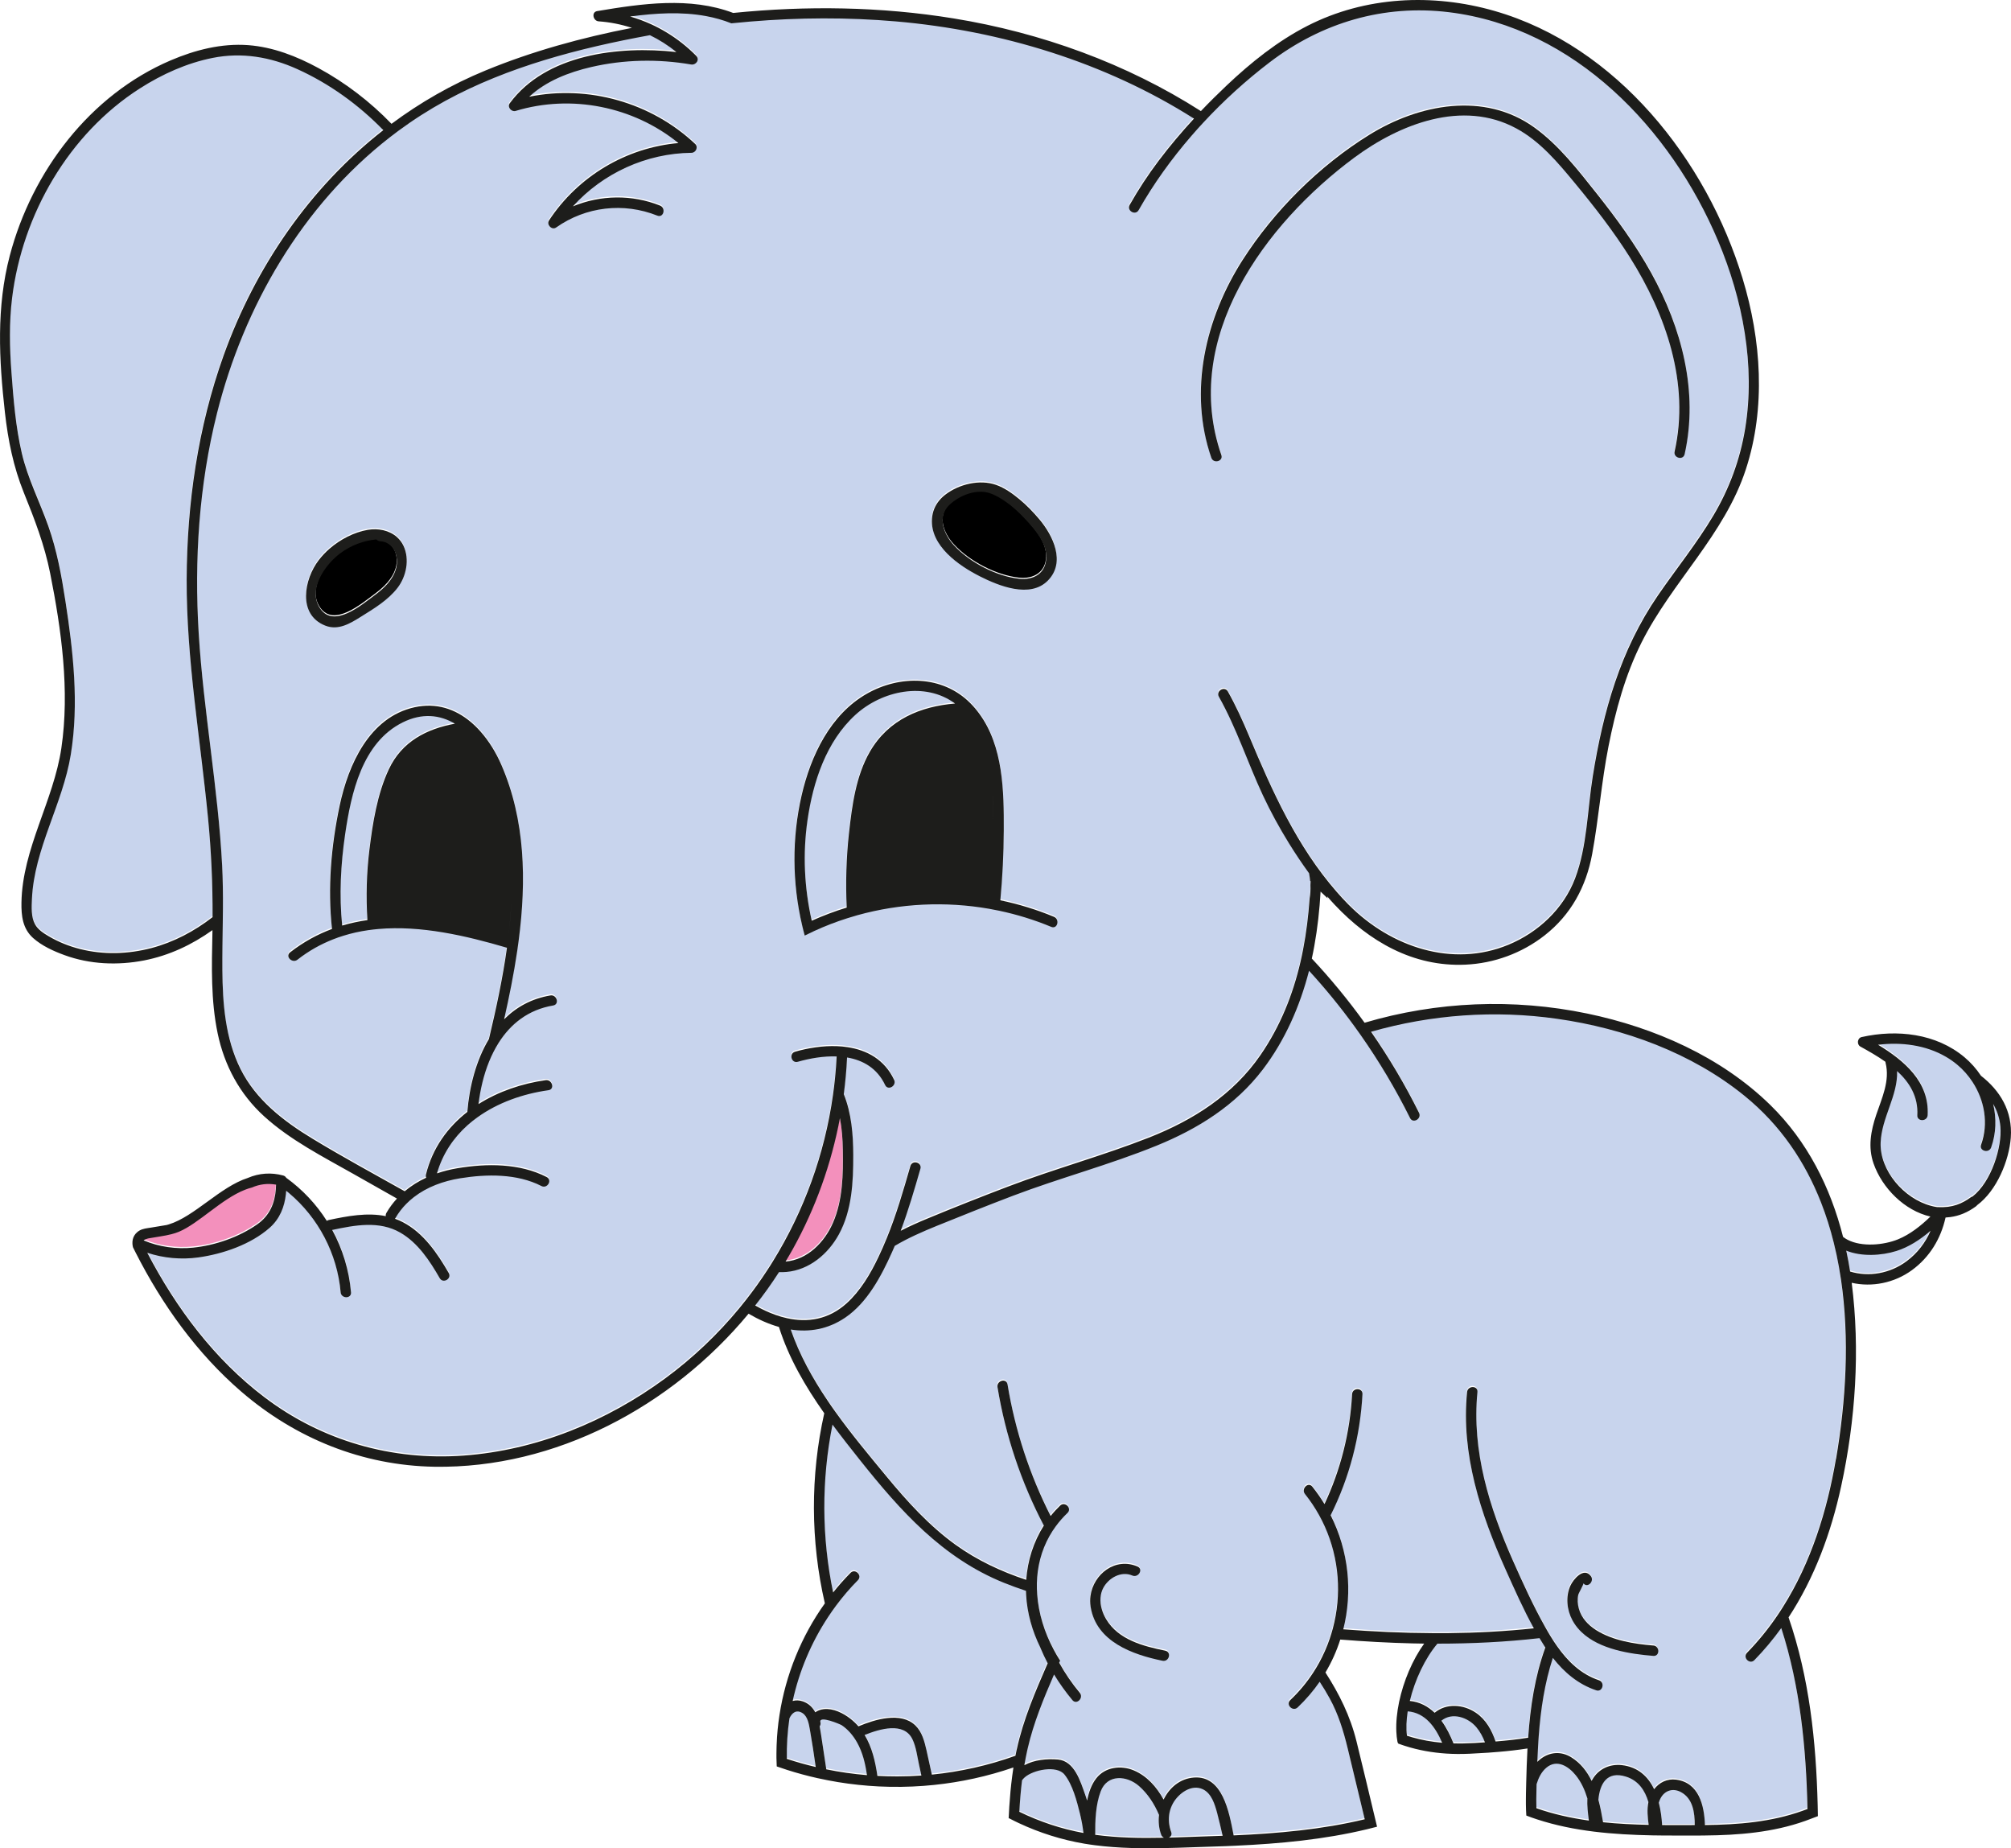 <svg width="185" height="170" viewBox="0 0 185 170" fill="none" xmlns="http://www.w3.org/2000/svg">
<g clip-path="url(#clip0_1666_13123)">
<path d="M37.023 66.349C33.298 68.206 32.288 72.862 31.736 76.617C31.326 79.406 31.18 82.238 31.461 85.032C32.225 84.806 32.999 84.642 33.784 84.531C33.649 82.372 33.703 80.209 33.967 78.057C34.268 75.597 34.693 72.924 35.751 70.664C36.953 68.09 39.267 66.941 41.831 66.468C40.46 65.653 38.824 65.452 37.023 66.354V66.349Z" fill="#C8D4ED"/>
<path d="M97.915 163.122C97.195 162.226 95.01 162.688 94.242 163.385C94.153 163.466 94.075 163.551 94.007 163.643C93.889 164.606 93.811 165.574 93.756 166.544C95.623 167.454 97.603 168.118 99.655 168.492C99.586 167.894 99.479 167.299 99.333 166.71C99.049 165.567 98.663 164.054 97.915 163.122Z" fill="#C8D4ED"/>
<path d="M73.819 157.471C73.245 157.097 72.831 157.461 72.61 157.946C72.429 159.177 72.349 160.427 72.37 161.677C73.247 161.966 74.135 162.215 75.027 162.426C74.863 161.278 74.693 160.131 74.49 158.993C74.399 158.481 74.29 157.778 73.816 157.471H73.819Z" fill="#C8D4ED"/>
<path d="M34.953 49.677C34.802 49.668 34.689 49.602 34.613 49.51C33.415 49.626 32.268 50.055 31.28 50.793C29.874 51.844 28.242 54.164 29.461 55.896C30.726 57.693 33.245 55.537 34.464 54.633C35.295 54.016 36.107 53.258 36.405 52.227C36.722 51.126 36.237 49.755 34.951 49.677H34.953Z" fill="black"/>
<path d="M95.706 151.499C95.699 151.477 95.691 151.46 95.684 151.438C94.945 149.932 94.474 148.299 94.373 146.596C94.365 146.471 94.362 146.346 94.358 146.221C93.675 145.998 93.002 145.753 92.336 145.484C86.688 143.207 82.81 138.87 79.092 134.198C78.241 133.13 77.384 132.044 76.562 130.932C75.541 136.026 75.561 141.285 76.621 146.372C77.12 145.744 77.655 145.142 78.222 144.568C78.656 144.131 79.327 144.807 78.896 145.247C78.172 145.98 77.502 146.762 76.894 147.581C76.643 147.918 76.398 148.262 76.169 148.612C74.608 150.97 73.502 153.603 72.898 156.357C73.184 156.274 73.507 156.276 73.851 156.397C74.392 156.587 74.741 156.95 74.979 157.395C75.199 157.237 75.474 157.139 75.764 157.106C76.625 157.007 77.552 157.465 78.213 157.986C78.49 158.203 78.736 158.437 78.952 158.689C78.961 158.682 78.968 158.68 78.974 158.678C80.446 158.058 82.854 157.309 84.191 158.608C84.804 159.203 85.022 160.068 85.207 160.873C85.379 161.624 85.543 162.377 85.702 163.128C88.315 162.866 90.899 162.288 93.392 161.392C93.429 161.197 93.468 161.003 93.51 160.808C94.099 158.069 95.228 155.464 96.351 152.885C96.116 152.434 95.898 151.974 95.699 151.502L95.706 151.499Z" fill="#C8D4ED"/>
<path d="M83.92 159.864C83.137 158.251 80.913 158.923 79.526 159.477C80.202 160.593 80.51 161.916 80.699 163.24C81.288 163.273 81.881 163.288 82.47 163.288C83.231 163.288 83.99 163.262 84.747 163.207C84.673 162.864 84.596 162.522 84.522 162.176C84.359 161.425 84.258 160.563 83.92 159.862V159.864Z" fill="#C8D4ED"/>
<path d="M77.41 158.573C77.303 158.503 75.297 157.638 75.459 158.297C75.496 158.448 75.465 158.579 75.391 158.678C75.439 158.923 75.476 159.17 75.513 159.405C75.677 160.482 75.84 161.559 76.001 162.638C77.24 162.89 78.49 163.069 79.742 163.172C79.591 162.126 79.351 161.088 78.835 160.169C78.483 159.545 78.008 158.973 77.408 158.573H77.41Z" fill="#C8D4ED"/>
<path d="M76.621 112.353C77.524 110.271 77.559 107.887 77.524 105.652C77.506 104.671 77.439 103.692 77.258 102.742C76.468 106.943 75.013 111.022 72.933 114.767C72.715 115.159 72.49 115.547 72.257 115.932C74.283 115.759 75.844 114.146 76.621 112.35V112.353Z" fill="#F390BC"/>
<path d="M77.881 119.759C79.127 118.631 80.058 117.075 80.802 115.501C81.068 114.942 81.31 114.382 81.534 113.837C81.543 113.819 81.55 113.8 81.558 113.784C82.442 111.626 83.089 109.38 83.735 107.142C83.907 106.551 84.825 106.803 84.655 107.396C84.103 109.314 83.543 111.234 82.843 113.101C83.643 112.688 84.47 112.32 85.307 111.974C87.765 110.956 90.243 109.977 92.729 109.03C97.001 107.401 101.426 106.201 105.679 104.529C109.757 102.924 113.432 100.588 115.953 96.917C117.774 94.264 118.923 91.37 119.624 88.351C119.709 87.976 119.789 87.6 119.861 87.221C120.16 85.678 120.352 84.106 120.463 82.521C120.529 82.131 120.557 81.733 120.537 81.323C120.537 81.31 120.537 81.297 120.537 81.282C120.542 81.172 120.548 81.063 120.553 80.953C120.537 80.936 120.524 80.921 120.509 80.903C120.485 80.667 120.45 80.437 120.404 80.207C119.759 79.32 119.146 78.403 118.564 77.462C117.674 76.03 116.865 74.548 116.16 73.037C114.758 70.038 113.744 66.871 112.117 63.979C111.816 63.44 112.64 62.961 112.941 63.497C113.681 64.808 114.302 66.177 114.884 67.564C117.011 72.648 119.299 77.746 122.952 81.919C123.279 82.293 123.617 82.661 123.968 83.022C124.014 83.068 124.059 83.114 124.105 83.16C127.922 86.974 133.57 88.933 138.75 86.792C141.485 85.662 143.831 83.475 144.889 80.675C146.001 77.731 146.019 74.379 146.512 71.293C147.467 65.323 149.05 59.688 152.503 54.664C154.193 52.201 156.081 49.874 157.61 47.301C159.08 44.832 160.066 42.153 160.53 39.313C161.481 33.497 160.308 27.426 158.042 22.049C153.687 11.721 144.824 2.441 133.304 1.018C127.296 0.276 121.58 1.968 116.782 5.628C114.634 7.268 112.571 9.138 110.68 11.174C110.313 11.566 109.956 11.964 109.607 12.371C107.751 14.512 106.096 16.815 104.737 19.217C104.434 19.753 103.609 19.269 103.912 18.733C104.715 17.316 105.611 15.957 106.591 14.657C107.603 13.319 108.684 12.034 109.825 10.802C101.679 5.626 92.083 2.702 82.418 1.863C77.964 1.478 73.483 1.504 69.029 1.874C68.44 1.922 67.854 1.977 67.267 2.038C66.508 1.736 65.732 1.522 64.94 1.373C62.665 0.952 60.286 1.099 57.957 1.41C58.622 1.6 59.274 1.841 59.9 2.128C60.373 2.342 60.834 2.586 61.281 2.857C62.273 3.45 63.195 4.177 64.028 5.02C64.386 5.383 64.011 5.898 63.564 5.821C60.517 5.298 57.388 5.357 54.371 6.058C52.308 6.537 50.228 7.338 48.671 8.787C54.088 7.686 59.883 9.306 63.937 13.126C64.244 13.418 64.002 13.941 63.599 13.945C59.444 13.985 55.458 15.815 52.69 18.873C55.224 17.818 58.12 17.765 60.709 18.801C61.274 19.026 61.028 19.952 60.456 19.724C57.351 18.483 53.883 18.888 51.144 20.817C50.756 21.093 50.236 20.55 50.492 20.162C53.163 16.104 57.597 13.47 62.395 13.05C58.247 9.681 52.548 8.54 47.414 10.094C47.042 10.208 46.625 9.735 46.876 9.392C50.189 4.897 56.864 4.079 62.21 4.676C61.455 4.068 60.637 3.549 59.773 3.126C53.296 4.311 46.727 6.016 40.957 9.164C39.437 9.996 37.989 10.922 36.617 11.935C36.364 12.124 36.111 12.314 35.862 12.509C27.776 18.794 22.406 28.1 19.948 37.892C18.287 44.506 17.846 51.373 18.265 58.162C18.705 65.29 20.04 72.332 20.417 79.467C20.487 80.802 20.5 82.136 20.491 83.469C20.487 83.889 20.485 84.305 20.478 84.723C20.459 86.181 20.43 87.639 20.439 89.099C20.463 92.182 20.705 95.391 22.105 98.204C23.523 101.048 26.05 103.003 28.744 104.634C31.52 106.317 34.384 107.869 37.215 109.461C37.812 108.957 38.479 108.546 39.193 108.215C39.156 108.128 39.145 108.025 39.173 107.909C39.768 105.492 41.16 103.581 42.976 102.162C43.164 99.853 43.775 97.427 44.963 95.457C45.624 92.683 46.228 89.887 46.621 87.063C42.817 85.942 38.695 84.997 34.798 85.338C34.482 85.367 34.166 85.404 33.852 85.448C33.08 85.562 32.318 85.728 31.57 85.96C31.261 86.054 30.953 86.161 30.65 86.282C29.501 86.731 28.395 87.344 27.348 88.162C26.868 88.537 26.19 87.865 26.674 87.486C27.898 86.531 29.191 85.829 30.528 85.336C30.111 81.553 30.449 77.674 31.235 73.972C32.035 70.202 33.971 65.861 38.122 64.944C40.133 64.5 41.866 65.113 43.258 66.266C43.585 66.535 43.892 66.838 44.178 67.162C44.978 68.057 45.624 69.127 46.106 70.235C48.311 75.305 48.418 80.885 47.7 86.389C47.659 86.709 47.615 87.028 47.567 87.348C47.255 89.476 46.828 91.586 46.361 93.644C47.462 92.538 48.865 91.746 50.618 91.451C51.218 91.35 51.475 92.271 50.871 92.374C48.579 92.76 46.959 94.067 45.857 95.805C45.515 96.346 45.225 96.926 44.978 97.532C44.477 98.769 44.165 100.115 44.004 101.444C45.844 100.279 48.005 99.548 50.186 99.244C50.788 99.161 51.046 100.082 50.439 100.168C48.102 100.496 45.775 101.311 43.897 102.668C43.581 102.893 43.277 103.136 42.987 103.395C41.698 104.55 40.702 106.017 40.187 107.817C40.798 107.607 41.43 107.451 42.067 107.344C44.767 106.893 47.79 106.875 50.274 108.152C50.821 108.434 50.339 109.259 49.794 108.979C47.554 107.828 44.754 107.871 42.322 108.268C40.776 108.519 39.269 109.067 38.056 110.006C37.812 110.194 37.579 110.398 37.363 110.621C36.983 111.004 36.648 111.438 36.366 111.928C36.353 111.95 36.34 111.972 36.325 111.991C36.571 112.077 36.813 112.182 37.051 112.307C38.955 113.292 40.222 115.161 41.264 116.972C41.574 117.508 40.75 117.99 40.442 117.456C39.522 115.86 38.449 114.209 36.82 113.27C34.879 112.147 32.621 112.578 30.55 113.02C31.503 114.767 32.1 116.714 32.279 118.749C32.334 119.365 31.378 119.358 31.326 118.749C31.014 115.199 29.278 111.895 26.572 109.625C26.489 109.553 26.402 109.483 26.317 109.417C26.31 109.518 26.301 109.618 26.29 109.719C26.16 110.892 25.739 111.989 24.792 112.823C23.054 114.358 20.483 115.236 18.223 115.549C16.662 115.763 15.03 115.617 13.539 115.12C16.197 120.218 19.73 124.927 24.317 128.408C29.61 132.421 36.028 134.255 42.641 133.774C49.349 133.288 55.809 130.634 61.206 126.657C63.758 124.778 66.035 122.605 68.013 120.205C68.218 119.956 68.421 119.706 68.619 119.45C69.302 118.579 69.95 117.677 70.552 116.751C70.741 116.466 70.924 116.177 71.101 115.888C73.962 111.258 75.849 106.048 76.614 100.623C76.693 100.08 76.758 99.537 76.811 98.992C76.876 98.353 76.924 97.707 76.954 97.061C75.749 97.015 74.492 97.234 73.382 97.552C72.791 97.72 72.538 96.796 73.129 96.628C74.333 96.284 75.685 96.067 76.992 96.118C77.314 96.129 77.635 96.157 77.949 96.207C79.746 96.475 81.36 97.346 82.239 99.204C82.503 99.761 81.678 100.244 81.415 99.688C80.682 98.141 79.382 97.403 77.914 97.156C77.86 98.283 77.759 99.408 77.613 100.527C78.315 102.285 78.479 104.218 78.483 106.124C78.49 108.589 78.368 111.219 77.159 113.428C76.176 115.229 74.438 116.7 72.342 116.882C72.109 116.904 71.88 116.906 71.653 116.9C70.975 117.955 70.244 118.979 69.461 119.967C70.061 120.31 70.687 120.604 71.321 120.829C71.677 120.956 72.034 121.061 72.394 121.138C74.283 121.554 76.211 121.271 77.886 119.754L77.881 119.759ZM114.313 23.792C117.218 19.258 121.39 15.121 125.968 12.292C130.513 9.481 136.525 8.306 141.14 11.627C143.395 13.251 145.14 15.526 146.858 17.682C148.697 19.994 150.444 22.395 151.879 24.983C154.686 30.038 156.251 35.922 154.963 41.673C154.827 42.275 153.907 42.017 154.042 41.419C155.449 35.145 153.248 28.831 149.92 23.553C148.416 21.167 146.682 18.934 144.885 16.763C143.314 14.86 141.672 12.894 139.474 11.708C134.515 9.026 128.74 11.316 124.572 14.398C116.341 20.491 108.617 31.005 112.342 41.748C112.544 42.332 111.622 42.582 111.421 42.002C109.293 35.859 110.887 29.136 114.313 23.792ZM36.551 53.974C35.686 55.095 34.416 55.861 33.232 56.597C32.22 57.227 31.119 57.923 29.9 57.437C27.335 56.415 27.974 53.16 29.304 51.422C29.603 51.034 29.941 50.677 30.312 50.358C31.282 49.515 32.558 48.845 33.834 48.63C34.763 48.473 35.782 48.661 36.504 49.296C36.754 49.517 36.964 49.788 37.112 50.106C37.69 51.336 37.363 52.928 36.554 53.974H36.551ZM85.722 47.619C85.743 47.293 85.816 46.971 85.94 46.671C86.158 46.15 86.529 45.712 86.976 45.375C88.223 44.429 90.118 43.967 91.617 44.495C92.395 44.766 93.124 45.283 93.756 45.806C94.432 46.364 95.041 46.999 95.608 47.669C96.862 49.16 98.039 51.594 96.395 53.287C94.761 54.97 91.854 53.781 90.123 52.906C88.197 51.934 85.556 50.106 85.722 47.621V47.619ZM78.869 84.075C78.558 84.163 78.246 84.255 77.936 84.355C76.902 84.684 75.886 85.073 74.894 85.529C74.599 85.662 74.309 85.802 74.019 85.949C73.932 85.636 73.853 85.321 73.779 85.003C72.863 81.085 72.828 76.974 73.736 73.04C74.577 69.395 76.381 65.603 79.748 63.696C82.773 61.98 86.686 62.004 89.233 64.552L89.276 64.596C89.567 64.891 89.831 65.2 90.066 65.524C92.284 68.534 92.347 72.663 92.33 76.282C92.321 78.427 92.214 80.57 92.014 82.705C93.697 83.055 95.35 83.563 96.951 84.226C97.512 84.46 97.263 85.384 96.698 85.15C95.147 84.506 93.547 84.012 91.92 83.668C91.608 83.602 91.294 83.541 90.982 83.486C86.96 82.784 82.806 82.983 78.871 84.075H78.869Z" fill="#C8D4ED"/>
<path d="M93.765 53.134C95.088 53.274 96.212 52.621 96.236 51.181C96.255 49.988 95.475 48.965 94.729 48.112C94.624 47.993 94.519 47.875 94.412 47.759C93.839 47.133 93.217 46.538 92.517 46.054C92.055 45.734 91.564 45.432 91.028 45.257C89.78 44.852 88.249 45.465 87.335 46.334C86.177 47.433 86.808 49.029 87.726 50.036C89.163 51.612 91.643 52.913 93.767 53.136L93.765 53.134Z" fill="black"/>
<path d="M17.765 114.649C19.802 114.437 21.968 113.684 23.654 112.504C24.825 111.683 25.27 110.514 25.363 109.251C25.372 109.121 25.379 108.986 25.381 108.854C24.622 108.723 23.867 108.811 23.159 109.121C23.159 109.121 23.157 109.121 23.154 109.121C22.945 109.174 22.735 109.242 22.526 109.325C20.365 110.174 18.276 112.421 16.442 113.191C16.223 113.281 15.997 113.353 15.763 113.412C15.131 113.576 14.45 113.651 13.792 113.773C13.744 113.78 13.696 113.789 13.646 113.8C13.628 113.8 13.608 113.806 13.591 113.808C13.438 113.846 13.294 113.896 13.203 113.981C14.616 114.581 16.226 114.807 17.767 114.647L17.765 114.649Z" fill="#F390BC"/>
<path d="M17.163 53.177C17.187 46.203 18.199 39.18 20.563 32.584C23.468 24.479 28.482 17.154 35.254 11.863C32.979 9.527 30.294 7.59 27.333 6.248C24.862 5.129 22.23 4.685 19.552 5.221C17.17 5.696 14.9 6.723 12.858 8.028C6.316 12.207 2.056 19.604 1.103 27.264C0.822 29.55 0.868 31.857 1.04 34.149C1.226 36.625 1.428 39.149 1.993 41.57C2.538 43.908 3.638 46.03 4.434 48.282C5.221 50.509 5.646 52.844 6.006 55.172C6.726 59.837 7.264 64.611 6.499 69.307C5.762 73.832 3.134 77.957 2.927 82.573C2.894 83.316 2.844 84.233 3.208 84.903C3.483 85.406 3.993 85.73 4.473 86.013C5.374 86.545 6.348 86.932 7.363 87.188C9.5 87.731 11.779 87.659 13.905 87.101C15.981 86.556 17.87 85.549 19.547 84.25C19.562 81.201 19.427 78.169 19.131 75.128C18.422 67.812 17.139 60.546 17.166 53.175L17.163 53.177Z" fill="#C8D4ED"/>
<path d="M87.846 64.605C85.083 62.565 81.122 63.416 78.68 65.645C75.99 68.099 74.782 71.803 74.274 75.319C73.825 78.41 73.978 81.551 74.665 84.583C75.711 84.112 76.787 83.707 77.881 83.373C77.775 81.078 77.84 78.78 78.093 76.494C78.374 73.97 78.725 71.269 80.012 69.036C81.733 66.056 84.694 64.865 87.848 64.605H87.846Z" fill="#C8D4ED"/>
<path d="M46.304 73.852C46.9 76.268 47.114 78.782 47.085 81.271C47.116 78.782 46.9 76.266 46.304 73.852Z" fill="#C8D4ED"/>
<path d="M169.147 116.418C169.014 115.669 168.855 114.927 168.672 114.194C168.36 112.928 167.969 111.687 167.498 110.485C166.035 106.753 163.775 103.381 160.467 100.691C155.602 96.737 149.386 94.48 143.236 93.605C137.507 92.786 131.653 93.206 126.107 94.795C127.754 97.164 129.228 99.651 130.517 102.243C130.79 102.795 129.967 103.278 129.693 102.727C128.367 100.06 126.844 97.508 125.143 95.084C124.951 94.811 124.755 94.539 124.559 94.268C123.27 92.499 121.885 90.802 120.402 89.185C119.565 92.446 118.188 95.586 116.152 98.261C113.63 101.571 110.178 103.727 106.372 105.273C102.052 107.028 97.518 108.226 93.156 109.883C90.81 110.776 88.478 111.707 86.153 112.65C84.83 113.189 83.512 113.76 82.291 114.489C82.208 114.682 82.128 114.874 82.04 115.063C81.059 117.252 79.77 119.704 77.737 121.085C76.132 122.175 74.409 122.442 72.721 122.184C73.517 124.489 74.71 126.648 76.095 128.697C76.331 129.049 76.575 129.4 76.824 129.746C78.311 131.825 79.962 133.798 81.539 135.707C83.434 137.999 85.462 140.236 87.885 141.983C89.868 143.41 92.079 144.444 94.384 145.208C94.506 143.434 95.058 141.703 96.004 140.212C93.917 136.232 92.476 131.935 91.743 127.484C91.643 126.88 92.563 126.622 92.663 127.23C93.359 131.462 94.698 135.54 96.63 139.336C96.897 138.999 97.189 138.68 97.503 138.38C97.948 137.955 98.622 138.631 98.179 139.056C97.778 139.439 97.427 139.844 97.117 140.262C96.897 140.558 96.7 140.862 96.526 141.173C95.763 142.526 95.398 144.01 95.363 145.521C95.357 145.86 95.363 146.202 95.392 146.543C95.518 148.286 96.059 150.033 96.91 151.624C97.091 151.968 97.289 152.305 97.501 152.635C97.472 152.701 97.446 152.765 97.416 152.83C97.959 153.807 98.585 154.728 99.306 155.591C99.699 156.062 99.025 156.742 98.632 156.27C98.009 155.521 97.444 154.735 96.945 153.912C95.983 156.127 95.056 158.373 94.519 160.711C94.498 160.805 94.478 160.897 94.456 160.992C94.375 161.357 94.306 161.725 94.24 162.095C94.231 162.147 94.221 162.202 94.214 162.255C95.132 161.758 96.297 161.65 97.296 161.734C98.833 161.863 99.372 163.754 99.814 164.989C99.876 165.162 99.934 165.333 99.989 165.508C100.135 164.739 100.39 164.019 100.826 163.465C101.644 162.419 103.095 162.242 104.272 162.732C105.465 163.231 106.366 164.223 107.022 165.42C107.548 164.328 108.527 163.483 109.827 163.391C112.431 163.207 113.042 166.478 113.465 168.713C117.517 168.538 121.593 168.174 125.527 167.231C125.004 165.048 124.48 162.865 123.95 160.683C123.562 159.083 123.093 157.557 122.299 156.108C122.016 155.584 121.704 155.076 121.379 154.579C120.799 155.42 120.123 156.213 119.353 156.942C118.906 157.364 118.23 156.69 118.677 156.265C119.497 155.49 120.206 154.634 120.799 153.719C120.989 153.43 121.163 153.135 121.329 152.835C121.719 152.121 122.046 151.379 122.306 150.617C122.411 150.308 122.507 149.998 122.59 149.68C123.412 146.598 123.185 143.27 121.852 140.297C121.693 139.94 121.521 139.592 121.327 139.249C120.956 138.579 120.524 137.929 120.031 137.313C119.652 136.838 120.324 136.158 120.707 136.637C121.12 137.151 121.493 137.688 121.826 138.239C123.309 135.081 124.179 131.654 124.365 128.13C124.397 127.515 125.351 127.515 125.318 128.13C125.113 132.018 124.116 135.81 122.391 139.264C124.051 142.546 124.426 146.289 123.553 149.759C126.299 149.969 129.051 150.098 131.797 150.109C132.268 150.114 132.737 150.109 133.208 150.109C135.841 150.083 138.471 149.947 141.086 149.667C140.117 147.916 139.295 146.061 138.484 144.251C136.181 139.128 134.377 133.625 134.944 127.935C135.003 127.326 135.958 127.322 135.897 127.935C135.359 133.336 136.999 138.568 139.164 143.445C140.078 145.501 141.025 147.581 142.13 149.547C142.215 149.695 142.3 149.844 142.385 149.995C142.457 150.122 142.532 150.247 142.608 150.37C142.625 150.396 142.641 150.422 142.658 150.448C142.835 150.737 143.02 151.022 143.216 151.298C144.196 152.69 145.417 153.89 147.076 154.444C147.659 154.636 147.408 155.562 146.826 155.368C145.17 154.816 143.881 153.721 142.835 152.384C142.08 154.702 141.716 157.119 141.537 159.56C141.526 159.717 141.515 159.873 141.504 160.028C141.493 160.201 141.483 160.374 141.474 160.547C141.448 161.013 141.426 161.484 141.406 161.95C141.496 161.858 141.594 161.773 141.698 161.69C142.545 161.031 143.583 160.957 144.507 161.515C145.375 162.042 145.975 162.817 146.405 163.702C146.427 163.66 146.448 163.616 146.472 163.573C147.033 162.592 148.082 162.126 149.181 162.25C150.684 162.423 151.602 163.305 152.151 164.464C152.627 163.837 153.353 163.483 154.162 163.586C156.262 163.846 156.768 165.937 156.825 167.76C159.872 167.734 162.903 167.489 165.797 166.456C165.952 166.401 166.107 166.344 166.26 166.287C166.135 160.65 165.583 155.017 163.85 149.641C163.102 150.678 162.279 151.666 161.374 152.592C160.945 153.032 160.271 152.355 160.7 151.913C161.73 150.856 162.65 149.719 163.466 148.522C163.649 148.255 163.826 147.986 163.996 147.712C166.578 143.623 168.065 138.874 168.879 134.087C169.777 128.809 170.139 123.04 169.332 117.569C169.278 117.182 169.215 116.797 169.143 116.416L169.147 116.418ZM106.935 152.651C104.185 152.093 100.853 150.899 100.327 147.723C100.323 147.695 100.318 147.668 100.314 147.638C100.266 147.316 100.266 146.996 100.307 146.687C100.573 144.68 102.589 143.102 104.636 143.984C105.199 144.227 104.713 145.05 104.155 144.811C103.136 144.371 101.971 145.026 101.481 145.95C101.328 146.234 101.25 146.541 101.228 146.854C101.202 147.204 101.247 147.563 101.346 147.907C101.437 148.233 101.577 148.544 101.745 148.826C102.879 150.731 105.171 151.315 107.19 151.725C107.792 151.847 107.535 152.771 106.937 152.649L106.935 152.651ZM152.075 152.209C149.96 152.033 147.144 151.618 145.48 150.03C145.214 149.776 144.976 149.492 144.776 149.174C144.725 149.096 144.678 149.015 144.634 148.934C144.121 147.983 143.993 146.755 144.444 145.757C144.715 145.159 145.672 144.021 146.32 144.855C146.693 145.335 146.023 146.018 145.644 145.532C145.694 145.595 145.203 146.427 145.168 146.596C145.081 147.007 145.114 147.445 145.221 147.848C145.338 148.283 145.554 148.667 145.836 148.999C146.097 149.312 146.416 149.575 146.762 149.803C146.782 149.816 146.8 149.827 146.817 149.84C148.337 150.801 150.313 151.112 152.069 151.254C152.677 151.304 152.681 152.261 152.069 152.211L152.075 152.209Z" fill="#C8D4ED"/>
<path d="M154.618 164.733C153.872 164.33 153.107 164.586 152.727 165.337C152.666 165.456 152.62 165.58 152.585 165.707C152.758 166.382 152.849 167.091 152.889 167.769C153.896 167.778 154.897 167.774 155.889 167.769C155.889 166.594 155.717 165.324 154.618 164.735V164.733Z" fill="#C8D4ED"/>
<path d="M169.832 114.927C169.969 115.564 170.087 116.206 170.187 116.852C171.906 117.373 173.851 117.042 175.389 115.897C176.396 115.146 177.12 114.176 177.589 113.097C176.656 113.905 175.572 114.606 174.451 114.956C173.081 115.387 171.243 115.499 169.834 114.925L169.832 114.927Z" fill="#C8D4ED"/>
<path d="M182.241 105.181C182.935 103.232 182.555 101.111 181.458 99.425C181.07 98.83 180.594 98.287 180.043 97.827C179.713 97.552 179.364 97.308 179 97.098C177.142 96.015 174.894 95.732 172.759 95.993C175.155 97.442 177.487 99.397 177.321 102.462C177.286 103.077 176.333 103.079 176.368 102.462C176.462 100.756 175.655 99.456 174.512 98.412C174.584 100.691 173.081 102.689 172.996 104.992C172.902 107.558 175.131 110.146 177.635 110.811C177.812 110.859 177.988 110.894 178.167 110.923C178.167 110.923 178.174 110.923 178.176 110.923C178.198 110.923 178.215 110.923 178.235 110.927C178.553 110.94 178.85 110.936 179.133 110.905C179.168 110.901 179.203 110.899 179.236 110.892C179.753 110.822 180.23 110.667 180.714 110.395C180.9 110.292 181.087 110.172 181.279 110.032C181.336 109.99 181.393 109.964 181.449 109.953C183.212 108.572 184.175 105.367 184.016 103.53C183.949 102.749 183.709 102.05 183.349 101.431C183.663 102.744 183.628 104.132 183.164 105.433C182.959 106.008 182.038 105.761 182.243 105.179L182.241 105.181Z" fill="#C8D4ED"/>
<path d="M151.63 165.65C151.321 164.591 150.727 163.682 149.582 163.317C147.785 162.743 147.153 164.022 147.029 165.434C147.216 166.13 147.347 166.841 147.46 167.511C148.852 167.656 150.254 167.721 151.656 167.752C151.558 167.054 151.491 166.333 151.632 165.65H151.63Z" fill="#C8D4ED"/>
<path d="M129.488 157.303C129.363 158.102 129.333 158.868 129.42 159.545C129.564 159.591 129.708 159.634 129.852 159.676C130.772 159.943 131.708 160.109 132.659 160.19C132.039 158.741 131.097 157.428 129.49 157.301L129.488 157.303Z" fill="#C8D4ED"/>
<path d="M132.584 158.163C133.04 158.785 133.4 159.512 133.695 160.249C134.312 160.269 134.938 160.256 135.564 160.219C135.904 160.197 136.244 160.177 136.586 160.153C136.394 159.65 136.146 159.175 135.795 158.759C135.029 157.848 133.561 157.351 132.582 158.161L132.584 158.163Z" fill="#C8D4ED"/>
<path d="M106.809 168.647C106.599 168.073 106.538 167.445 106.61 166.828C106.178 165.81 105.574 164.882 104.774 164.179C103.657 163.2 101.854 163.056 101.245 164.669C100.778 165.908 100.733 167.355 100.741 168.667C102.826 168.949 104.95 168.978 107.068 168.932C106.957 168.881 106.863 168.789 106.811 168.649L106.809 168.647Z" fill="#C8D4ED"/>
<path d="M110.654 164.477C109.585 163.964 108.398 164.862 107.897 165.757C107.74 166.04 107.633 166.331 107.572 166.635C107.456 167.215 107.517 167.82 107.727 168.391C107.818 168.643 107.698 168.831 107.515 168.918C107.746 168.912 107.978 168.908 108.209 168.899C109.269 168.866 110.326 168.822 111.378 168.789C111.737 168.778 112.099 168.765 112.461 168.752C112.302 168.045 112.139 167.34 111.953 166.642C111.746 165.86 111.445 164.858 110.654 164.477Z" fill="#C8D4ED"/>
<path d="M142.076 151.324C141.914 151.077 141.762 150.827 141.611 150.576C138.497 150.93 135.359 151.084 132.22 151.081C131.084 152.423 130.142 154.422 129.68 156.353C130.602 156.44 131.35 156.85 131.963 157.439C133.045 156.532 134.608 156.657 135.764 157.439C136.689 158.065 137.221 159.037 137.574 160.083C138.576 160.002 139.579 159.893 140.571 159.735C140.767 156.911 141.188 154.1 142.15 151.436C142.126 151.399 142.1 151.364 142.078 151.327L142.076 151.324Z" fill="#C8D4ED"/>
<path d="M146.014 165.302C145.781 164.536 145.456 163.809 144.957 163.19C144.276 162.349 143.203 161.668 142.237 162.493C141.773 162.89 141.517 163.428 141.345 164C141.341 164.172 141.336 164.345 141.334 164.521C141.321 165.088 141.31 165.652 141.328 166.213C142.891 166.762 144.512 167.119 146.163 167.351C146.158 167.34 146.156 167.327 146.156 167.316C146.071 166.668 145.984 165.976 146.019 165.302H146.014Z" fill="#C8D4ED"/>
<path d="M152.088 151.353C150.333 151.208 148.357 150.899 146.837 149.938C146.817 149.927 146.8 149.917 146.782 149.901C146.435 149.674 146.117 149.409 145.855 149.098C145.574 148.767 145.36 148.384 145.24 147.946C145.131 147.543 145.098 147.106 145.188 146.694C145.223 146.528 145.713 145.694 145.663 145.63C146.041 146.116 146.71 145.433 146.339 144.954C145.692 144.12 144.734 145.258 144.464 145.856C144.012 146.854 144.139 148.082 144.654 149.032C144.697 149.115 144.745 149.194 144.795 149.273C144.996 149.59 145.231 149.875 145.5 150.129C147.164 151.716 149.979 152.134 152.095 152.307C152.708 152.357 152.703 151.399 152.095 151.35L152.088 151.353Z" fill="#1D1D1B"/>
<path d="M182.233 98.942C181.816 98.314 181.31 97.742 180.732 97.254C178.117 95.049 174.499 94.662 171.261 95.389C170.859 95.478 170.796 96.07 171.147 96.264C171.897 96.678 172.7 97.133 173.446 97.659C173.446 97.69 173.452 97.722 173.461 97.755C173.88 99.415 173.121 100.995 172.602 102.539C172.107 104.008 171.828 105.514 172.355 107.015C173.149 109.283 175.204 111.354 177.587 111.899C176.721 112.742 175.705 113.546 174.602 113.995C173.284 114.529 171.276 114.713 169.967 114.034C169.821 113.957 169.682 113.87 169.551 113.769C168.397 109.22 166.273 104.977 162.858 101.637C158.31 97.19 152.18 94.511 146.026 93.228C139.247 91.814 132.164 92.107 125.534 94.071C124.042 92 122.42 90.028 120.679 88.167C120.764 87.784 120.839 87.4 120.908 87.017C121.209 85.358 121.39 83.685 121.486 82.008C121.696 82.216 121.914 82.42 122.132 82.626C122.121 82.571 122.108 82.512 122.099 82.455C122.319 82.716 122.551 82.97 122.786 83.221C125.942 86.573 129.992 88.946 134.801 88.729C137.446 88.611 140.006 87.672 142.096 86.037C144.521 84.139 145.914 81.564 146.47 78.552C147.075 75.27 147.323 71.932 147.971 68.652C148.619 65.373 149.504 62.098 151.009 59.101C153.809 53.514 158.646 49.193 160.613 43.153C162.461 37.483 162.025 31.266 160.31 25.62C157 14.711 148.725 4.236 137.49 1.007C131.802 -0.628 125.589 -0.339 120.276 2.377C117.53 3.783 115.09 5.738 112.854 7.853C112.043 8.621 111.247 9.407 110.475 10.219C103.647 5.852 95.793 3.008 87.744 1.697C81.042 0.604 74.203 0.51 67.451 1.191C63.475 -0.313 59.065 0.328 54.939 1.02C54.378 1.112 54.562 1.924 55.065 1.962C56.119 2.036 57.148 2.242 58.134 2.564C53.521 3.459 48.968 4.711 44.671 6.48C41.544 7.767 38.654 9.427 36.017 11.39C34.053 9.357 31.791 7.618 29.298 6.263C27.296 5.175 25.124 4.326 22.838 4.153C20.385 3.969 17.945 4.595 15.703 5.552C8.274 8.726 2.949 15.76 0.905 23.496C-0.351 28.256 -0.091 33.087 0.452 37.934C0.739 40.487 1.23 42.93 2.194 45.318C3.184 47.763 4.1 50.139 4.617 52.737C5.651 57.934 6.425 63.523 5.646 68.806C4.931 73.659 2.059 78.055 1.974 83.013C1.952 84.237 2.085 85.413 3.038 86.271C3.852 87 4.918 87.481 5.939 87.854C8.266 88.707 10.835 88.81 13.256 88.34C15.563 87.889 17.668 86.895 19.545 85.551C19.545 85.638 19.545 85.726 19.541 85.813C19.475 88.891 19.39 92.013 20.023 95.047C20.638 97.992 22.044 100.63 24.304 102.683C26.714 104.87 29.691 106.381 32.515 107.979C33.85 108.734 35.184 109.489 36.519 110.244C36.155 110.636 35.832 111.072 35.553 111.551C35.49 111.659 35.472 111.766 35.492 111.862C33.776 111.508 31.963 111.851 30.242 112.217C30.173 112.232 30.114 112.258 30.066 112.296C29.095 110.768 27.835 109.419 26.332 108.333C26.332 108.333 26.326 108.329 26.326 108.327C26.273 108.233 26.182 108.158 26.049 108.121C24.95 107.823 23.835 107.902 22.808 108.342C22.808 108.342 22.803 108.342 22.801 108.346C20.258 109.159 17.89 111.899 15.526 112.62C15.458 112.639 15.395 112.657 15.327 112.677H15.321C14.826 112.758 14.335 112.839 13.842 112.922C13.502 112.977 13.151 113.009 12.848 113.176C12.809 113.198 12.771 113.22 12.734 113.246C12.693 113.274 12.654 113.305 12.619 113.338C12.508 113.432 12.418 113.539 12.353 113.653C12.224 113.872 12.172 114.119 12.183 114.373C12.187 114.472 12.198 114.568 12.22 114.667C12.226 114.688 12.228 114.708 12.237 114.73C12.316 114.89 12.396 115.05 12.477 115.21C14.92 120.015 18.115 124.481 22.197 128.001C27.196 132.309 33.357 134.803 39.969 134.91C51.094 135.087 61.791 129.362 68.864 120.833C69.756 121.357 70.696 121.781 71.657 122.051C72.562 124.914 74.087 127.524 75.827 129.989C74.541 135.735 74.558 141.733 75.882 147.476C74.796 148.995 73.895 150.637 73.195 152.362C72.495 154.085 71.993 155.891 71.71 157.732C71.568 158.63 71.481 159.538 71.448 160.449C71.442 160.536 71.442 160.624 71.439 160.711C71.435 160.775 71.435 160.836 71.435 160.9C71.431 161.029 71.428 161.162 71.428 161.292V161.447C71.428 161.526 71.428 161.605 71.428 161.681C71.433 161.946 71.442 162.209 71.455 162.474C71.777 162.588 72.1 162.695 72.425 162.8C73.337 163.091 74.259 163.341 75.191 163.549C75.518 163.621 75.843 163.691 76.172 163.752C77.397 163.991 78.638 164.157 79.882 164.253C80.2 164.278 80.52 164.299 80.839 164.315C82.217 164.383 83.598 164.365 84.974 164.262C85.292 164.24 85.613 164.21 85.931 164.177C88.409 163.921 90.86 163.384 93.229 162.57C93.187 162.841 93.148 163.113 93.113 163.387C92.993 164.31 92.908 165.241 92.849 166.171C92.827 166.524 92.81 166.874 92.792 167.226C92.982 167.325 93.17 167.419 93.362 167.513C93.481 167.572 93.604 167.629 93.726 167.688C95.641 168.584 97.667 169.225 99.756 169.58C99.913 169.606 100.07 169.632 100.229 169.654C100.391 169.678 100.556 169.7 100.718 169.722C102.931 170.009 105.178 170.031 107.42 169.978C107.736 169.972 108.054 169.963 108.373 169.954C109.385 169.923 110.392 169.884 111.395 169.853C111.829 169.84 112.261 169.825 112.695 169.81C113.018 169.796 113.341 169.783 113.663 169.768C117.735 169.582 121.813 169.201 125.756 168.253C126.066 168.181 126.374 168.102 126.681 168.019C126.609 167.712 126.535 167.406 126.461 167.099C125.911 164.794 125.362 162.489 124.795 160.188C124.212 157.822 123.196 155.797 121.933 153.835C122.507 152.872 122.963 151.856 123.296 150.805C125.499 150.981 127.706 151.103 129.918 151.158C130.284 151.167 130.648 151.173 131.015 151.178C129.942 152.662 129.108 154.641 128.707 156.552C128.509 157.509 128.415 158.441 128.456 159.291C128.469 159.604 128.502 159.901 128.555 160.186C128.568 160.265 128.596 160.328 128.637 160.376C128.775 160.429 128.912 160.475 129.05 160.521C129.113 160.543 129.178 160.563 129.241 160.584C130.485 160.983 131.752 161.206 133.047 161.292C133.383 161.313 133.721 161.327 134.059 161.329C134.441 161.333 134.825 161.324 135.211 161.307C135.769 161.281 136.332 161.25 136.899 161.211C137.217 161.189 137.538 161.165 137.858 161.136C138.748 161.062 139.638 160.961 140.519 160.823C140.462 161.878 140.427 162.938 140.401 163.995C140.395 164.319 140.386 164.643 140.379 164.965C140.375 165.147 140.373 165.328 140.373 165.51C140.373 165.659 140.373 165.808 140.373 165.957C140.377 166.305 140.388 166.651 140.412 166.994C140.739 167.121 141.071 167.237 141.402 167.345C144.789 168.454 148.414 168.746 152.012 168.816C152.307 168.822 152.601 168.824 152.893 168.827C153.894 168.838 154.893 168.833 155.881 168.831C156.075 168.831 156.269 168.831 156.461 168.831C156.583 168.831 156.705 168.831 156.827 168.827C159.957 168.798 163.091 168.546 166.064 167.489C166.138 167.463 166.214 167.437 166.288 167.406C166.604 167.292 166.921 167.174 167.235 167.049C167.228 166.71 167.224 166.373 167.215 166.033C167.069 160.175 166.452 154.323 164.537 148.765C166.921 145.133 168.454 140.965 169.378 136.698C170.696 130.632 171.132 124.159 170.345 117.99C172.211 118.41 174.255 118.014 175.88 116.832C177.533 115.63 178.54 113.918 178.968 112.037C178.972 112.02 178.974 112.005 178.979 111.987C179.129 111.98 179.275 111.963 179.419 111.945C180.248 111.832 180.996 111.525 181.768 110.965C181.814 110.932 181.851 110.895 181.881 110.853C183.696 109.513 184.823 106.74 184.981 104.642C185.164 102.182 183.971 100.292 182.233 98.944V98.942ZM13.916 87.206C11.792 87.764 9.511 87.836 7.374 87.293C6.36 87.037 5.385 86.65 4.484 86.118C4.004 85.835 3.494 85.511 3.219 85.008C2.853 84.34 2.905 83.423 2.938 82.678C3.145 78.061 5.775 73.937 6.51 69.412C7.278 64.714 6.737 59.94 6.017 55.277C5.66 52.947 5.232 50.614 4.445 48.387C3.649 46.135 2.55 44.013 2.004 41.675C1.44 39.254 1.237 36.73 1.054 34.254C0.881 31.962 0.833 29.654 1.117 27.369C2.068 19.707 6.329 12.312 12.867 8.133C14.909 6.826 17.181 5.801 19.561 5.326C22.239 4.79 24.871 5.234 27.342 6.353C30.306 7.693 32.988 9.632 35.263 11.968C28.491 17.259 23.48 24.584 20.572 32.689C18.208 39.285 17.199 46.308 17.172 53.282C17.146 60.653 18.429 67.919 19.137 75.235C19.434 78.276 19.569 81.31 19.554 84.358C17.877 85.656 15.988 86.66 13.912 87.208L13.916 87.206ZM13.604 113.916C13.624 113.911 13.644 113.907 13.659 113.907C13.709 113.896 13.757 113.887 13.805 113.881C14.464 113.758 15.144 113.684 15.777 113.519C16.012 113.46 16.239 113.388 16.455 113.298C18.291 112.528 20.378 110.279 22.54 109.432C22.747 109.349 22.958 109.283 23.168 109.229C23.168 109.229 23.169 109.229 23.172 109.229C23.881 108.916 24.635 108.828 25.394 108.962C25.394 109.093 25.386 109.229 25.377 109.358C25.283 110.621 24.838 111.79 23.667 112.611C21.983 113.791 19.818 114.544 17.781 114.756C16.237 114.916 14.63 114.691 13.216 114.091C13.31 114.005 13.452 113.955 13.604 113.918V113.916ZM71.332 120.939C70.698 120.715 70.074 120.42 69.472 120.076C70.255 119.089 70.986 118.064 71.664 117.009C71.891 117.016 72.12 117.013 72.353 116.991C74.447 116.81 76.185 115.339 77.171 113.537C78.379 111.328 78.501 108.699 78.495 106.234C78.49 104.329 78.327 102.394 77.624 100.636C77.77 99.517 77.873 98.394 77.925 97.265C79.393 97.514 80.693 98.25 81.426 99.798C81.689 100.354 82.514 99.868 82.25 99.314C81.371 97.455 79.757 96.584 77.96 96.317C77.646 96.267 77.326 96.238 77.003 96.227C75.696 96.175 74.344 96.391 73.14 96.737C72.552 96.906 72.802 97.83 73.393 97.661C74.504 97.344 75.762 97.125 76.966 97.171C76.935 97.817 76.887 98.462 76.822 99.102C76.769 99.647 76.704 100.192 76.626 100.733C75.86 106.155 73.974 111.365 71.112 115.998C70.936 116.289 70.752 116.576 70.563 116.86C69.961 117.786 69.313 118.688 68.63 119.559C68.432 119.813 68.229 120.065 68.024 120.315C66.046 122.714 63.767 124.888 61.218 126.766C55.818 130.744 49.36 133.395 42.652 133.883C36.039 134.365 29.621 132.53 24.328 128.517C19.739 125.039 16.209 120.33 13.55 115.229C15.042 115.726 16.673 115.873 18.235 115.658C20.494 115.345 23.065 114.467 24.803 112.933C25.75 112.099 26.169 111.002 26.302 109.829C26.312 109.728 26.323 109.627 26.328 109.526C26.413 109.594 26.5 109.662 26.583 109.734C29.287 112.005 31.025 115.308 31.337 118.859C31.39 119.467 32.347 119.474 32.29 118.859C32.111 116.821 31.514 114.877 30.561 113.13C32.633 112.688 34.89 112.256 36.831 113.379C38.46 114.321 39.535 115.971 40.453 117.565C40.761 118.097 41.585 117.618 41.276 117.081C40.231 115.271 38.966 113.403 37.062 112.416C36.824 112.291 36.582 112.186 36.336 112.101C36.351 112.081 36.364 112.061 36.377 112.037C36.659 111.549 36.995 111.114 37.376 110.73C37.594 110.509 37.825 110.304 38.07 110.115C39.282 109.174 40.789 108.627 42.336 108.377C44.767 107.983 47.567 107.939 49.807 109.089C50.352 109.371 50.837 108.543 50.287 108.261C47.803 106.985 44.78 107.002 42.08 107.453C41.441 107.561 40.809 107.716 40.2 107.926C40.715 106.129 41.712 104.662 43.001 103.504C43.291 103.246 43.594 103.003 43.91 102.777C45.79 101.42 48.117 100.603 50.453 100.277C51.059 100.194 50.802 99.27 50.202 99.353C48.021 99.658 45.86 100.389 44.019 101.553C44.181 100.225 44.492 98.878 44.994 97.641C45.24 97.035 45.533 96.455 45.873 95.914C46.974 94.178 48.595 92.869 50.887 92.484C51.489 92.383 51.233 91.459 50.634 91.56C48.88 91.855 47.478 92.648 46.377 93.753C46.841 91.696 47.269 89.585 47.583 87.457C47.631 87.138 47.674 86.818 47.716 86.499C48.433 80.995 48.326 75.417 46.121 70.345C45.639 69.237 44.992 68.166 44.194 67.271C43.908 66.947 43.598 66.647 43.273 66.376C41.882 65.222 40.148 64.609 38.137 65.053C33.987 65.969 32.05 70.31 31.25 74.082C30.465 77.783 30.129 81.663 30.543 85.445C29.206 85.94 27.913 86.643 26.69 87.595C26.206 87.972 26.884 88.644 27.364 88.272C28.41 87.453 29.518 86.84 30.666 86.391C30.969 86.271 31.276 86.164 31.586 86.07C32.334 85.835 33.095 85.669 33.867 85.557C34.181 85.513 34.497 85.476 34.814 85.448C38.711 85.106 42.833 86.052 46.636 87.173C46.244 89.997 45.639 92.792 44.979 95.566C43.79 97.536 43.179 99.962 42.992 102.272C41.173 103.69 39.784 105.601 39.188 108.018C39.16 108.134 39.171 108.237 39.208 108.325C38.495 108.653 37.828 109.067 37.23 109.57C34.399 107.979 31.536 106.427 28.759 104.743C26.066 103.112 23.538 101.157 22.121 98.314C20.721 95.5 20.479 92.291 20.455 89.209C20.446 87.749 20.474 86.291 20.494 84.833C20.5 84.414 20.503 83.999 20.507 83.58C20.516 82.243 20.503 80.912 20.433 79.576C20.056 72.444 18.721 65.399 18.28 58.271C17.862 51.483 18.304 44.615 19.964 38.002C22.424 28.21 27.791 18.904 35.878 12.618C36.129 12.424 36.38 12.231 36.632 12.045C38.004 11.031 39.452 10.105 40.972 9.273C46.741 6.125 53.312 4.42 59.789 3.236C60.653 3.656 61.471 4.177 62.225 4.786C56.88 4.188 50.202 5.007 46.891 9.501C46.641 9.845 47.055 10.318 47.43 10.204C52.562 8.649 58.263 9.79 62.41 13.159C57.613 13.579 53.179 16.211 50.507 20.272C50.252 20.661 50.771 21.202 51.159 20.926C53.896 18.998 57.366 18.595 60.472 19.834C61.043 20.062 61.287 19.138 60.722 18.91C58.134 17.877 55.238 17.927 52.703 18.982C55.469 15.924 59.458 14.096 63.612 14.055C64.016 14.05 64.258 13.527 63.95 13.236C59.896 9.416 54.103 7.796 48.684 8.897C50.241 7.45 52.322 6.646 54.385 6.167C57.401 5.469 60.531 5.409 63.577 5.931C64.024 6.007 64.4 5.495 64.042 5.129C63.211 4.286 62.286 3.562 61.294 2.966C60.845 2.695 60.387 2.452 59.913 2.237C59.285 1.951 58.635 1.71 57.97 1.519C60.299 1.206 62.681 1.06 64.953 1.48C65.745 1.627 66.522 1.841 67.28 2.145C67.867 2.084 68.454 2.029 69.043 1.981C73.496 1.609 77.978 1.585 82.431 1.97C92.097 2.809 101.69 5.736 109.838 10.909C108.7 12.141 107.616 13.424 106.604 14.764C105.623 16.064 104.728 17.424 103.926 18.84C103.623 19.379 104.447 19.86 104.75 19.324C106.109 16.922 107.764 14.619 109.62 12.478C109.969 12.073 110.327 11.675 110.693 11.281C112.582 9.243 114.647 7.373 116.795 5.736C121.593 2.073 127.309 0.383 133.318 1.125C144.837 2.546 153.7 11.828 158.055 22.157C160.321 27.533 161.495 33.604 160.544 39.42C160.079 42.26 159.091 44.939 157.624 47.409C156.095 49.983 154.206 52.31 152.516 54.771C149.066 59.795 147.48 65.43 146.525 71.4C146.03 74.487 146.015 77.838 144.902 80.783C143.845 83.583 141.498 85.769 138.763 86.899C133.584 89.04 127.935 87.079 124.119 83.267C124.073 83.221 124.027 83.175 123.981 83.129C123.63 82.77 123.29 82.403 122.965 82.026C119.312 77.853 117.024 72.755 114.898 67.672C114.316 66.284 113.694 64.915 112.957 63.604C112.656 63.068 111.831 63.55 112.132 64.086C113.759 66.98 114.776 70.148 116.176 73.145C116.882 74.653 117.692 76.135 118.579 77.569C119.161 78.51 119.776 79.427 120.42 80.314C120.466 80.544 120.501 80.776 120.524 81.01C120.54 81.028 120.553 81.043 120.568 81.061C120.564 81.17 120.557 81.28 120.553 81.389C120.553 81.404 120.553 81.418 120.553 81.431C120.572 81.838 120.544 82.236 120.479 82.628C120.365 84.211 120.176 85.785 119.877 87.328C119.805 87.707 119.724 88.086 119.639 88.458C118.939 91.477 117.79 94.369 115.969 97.024C113.448 100.695 109.773 103.031 105.694 104.636C101.442 106.308 97.019 107.508 92.744 109.137C90.258 110.082 87.781 111.061 85.323 112.081C84.485 112.427 83.657 112.795 82.859 113.209C83.558 111.341 84.119 109.421 84.671 107.504C84.843 106.91 83.923 106.656 83.75 107.25C83.105 109.487 82.457 111.733 81.574 113.892C81.567 113.909 81.559 113.929 81.55 113.944C81.328 114.489 81.085 115.05 80.817 115.608C80.073 117.182 79.142 118.736 77.897 119.866C76.222 121.385 74.294 121.665 72.406 121.249C72.048 121.173 71.688 121.068 71.332 120.941V120.939ZM72.268 116.037C72.501 115.652 72.726 115.264 72.944 114.872C75.025 111.125 76.479 107.048 77.269 102.847C77.45 103.797 77.52 104.776 77.535 105.757C77.572 107.992 77.535 110.376 76.632 112.458C75.856 114.253 74.294 115.866 72.268 116.039V116.037ZM33.8 84.631C33.014 84.743 32.238 84.907 31.477 85.132C31.195 82.341 31.342 79.506 31.752 76.717C32.303 72.963 33.313 68.306 37.038 66.45C38.842 65.55 40.475 65.752 41.847 66.564C39.282 67.037 36.968 68.188 35.767 70.761C34.709 73.02 34.284 75.693 33.983 78.153C33.719 80.303 33.664 82.468 33.8 84.627V84.631ZM39.59 68.298C40.024 68.088 40.484 67.917 40.959 67.777C40.484 67.915 40.024 68.088 39.59 68.298ZM46.318 73.955C47.05 76.927 47.205 80.051 47.04 83.092C46.983 84.136 46.887 85.176 46.761 86.212C46.887 85.176 46.981 84.136 47.04 83.092C47.208 80.051 47.05 76.927 46.318 73.955ZM43.129 67.578C43.736 68.175 44.266 68.885 44.706 69.648C44.268 68.882 43.736 68.173 43.129 67.578ZM42.386 67.457C42.565 67.429 42.748 67.402 42.929 67.378C42.745 67.4 42.565 67.427 42.386 67.457ZM36.236 84.452C35.736 84.458 35.237 84.482 34.744 84.526C35.239 84.482 35.736 84.458 36.236 84.452ZM72.384 161.78C72.362 160.53 72.443 159.28 72.624 158.049C72.844 157.563 73.256 157.2 73.832 157.574C74.305 157.881 74.414 158.581 74.506 159.096C74.709 160.234 74.879 161.381 75.042 162.528C74.15 162.318 73.263 162.069 72.384 161.78ZM76.015 162.743C75.853 161.666 75.69 160.587 75.526 159.51C75.489 159.273 75.452 159.028 75.404 158.783C75.476 158.684 75.509 158.553 75.472 158.402C75.31 157.743 77.317 158.608 77.424 158.678C78.023 159.078 78.499 159.65 78.848 160.274C79.365 161.195 79.605 162.231 79.755 163.277C78.501 163.174 77.251 162.995 76.015 162.743ZM82.486 163.391C81.897 163.391 81.306 163.376 80.715 163.343C80.525 162.018 80.217 160.696 79.541 159.58C80.928 159.024 83.153 158.354 83.936 159.967C84.276 160.668 84.374 161.53 84.538 162.281C84.612 162.625 84.688 162.968 84.762 163.312C84.006 163.365 83.247 163.393 82.486 163.393V163.391ZM93.532 160.908C93.49 161.101 93.449 161.298 93.414 161.493C90.921 162.388 88.335 162.968 85.724 163.229C85.565 162.476 85.401 161.723 85.229 160.974C85.044 160.171 84.826 159.304 84.213 158.708C82.876 157.41 80.468 158.161 78.996 158.778C78.99 158.783 78.981 158.785 78.972 158.789C78.754 158.538 78.508 158.303 78.233 158.087C77.57 157.568 76.645 157.11 75.784 157.207C75.494 157.239 75.217 157.338 74.999 157.496C74.763 157.051 74.412 156.69 73.871 156.497C73.529 156.377 73.206 156.372 72.92 156.458C73.524 153.706 74.632 151.07 76.192 148.713C76.421 148.362 76.663 148.019 76.915 147.681C77.524 146.863 78.191 146.081 78.918 145.348C79.352 144.91 78.678 144.231 78.244 144.669C77.677 145.243 77.142 145.845 76.643 146.473C75.583 141.385 75.563 136.127 76.584 131.033C77.406 132.145 78.263 133.231 79.114 134.299C82.835 138.971 86.71 143.308 92.358 145.584C93.024 145.851 93.697 146.097 94.38 146.322C94.384 146.447 94.389 146.572 94.395 146.696C94.493 148.402 94.965 150.033 95.706 151.539C95.713 151.561 95.719 151.578 95.728 151.6C95.926 152.073 96.144 152.533 96.38 152.984C95.257 155.56 94.127 158.168 93.538 160.906L93.532 160.908ZM93.772 166.648C93.826 165.676 93.902 164.709 94.022 163.748C94.092 163.654 94.168 163.568 94.258 163.487C95.026 162.791 97.211 162.329 97.93 163.225C98.679 164.157 99.065 165.67 99.348 166.813C99.494 167.402 99.601 167.997 99.671 168.595C97.621 168.22 95.641 167.557 93.772 166.646V166.648ZM100.753 168.768C100.744 167.458 100.79 166.009 101.256 164.77C101.865 163.157 103.671 163.301 104.785 164.28C105.585 164.982 106.192 165.908 106.621 166.929C106.549 167.546 106.61 168.174 106.82 168.748C106.872 168.89 106.966 168.982 107.077 169.03C104.96 169.076 102.835 169.048 100.75 168.765L100.753 168.768ZM111.391 168.892C110.34 168.925 109.282 168.969 108.222 169.002C107.991 169.008 107.76 169.015 107.529 169.021C107.712 168.936 107.832 168.746 107.74 168.494C107.531 167.92 107.472 167.318 107.585 166.738C107.646 166.436 107.753 166.143 107.91 165.86C108.412 164.965 109.598 164.065 110.667 164.58C111.456 164.961 111.757 165.963 111.967 166.745C112.152 167.443 112.313 168.148 112.475 168.855C112.113 168.868 111.751 168.879 111.391 168.892ZM129.863 159.781C129.719 159.739 129.575 159.696 129.431 159.65C129.346 158.971 129.377 158.205 129.501 157.408C131.108 157.535 132.05 158.848 132.67 160.298C131.719 160.214 130.783 160.05 129.863 159.783V159.781ZM135.581 160.324C134.953 160.361 134.329 160.374 133.712 160.355C133.418 159.615 133.058 158.89 132.602 158.268C133.584 157.458 135.049 157.955 135.815 158.866C136.166 159.282 136.414 159.757 136.606 160.26C136.264 160.282 135.924 160.304 135.583 160.326L135.581 160.324ZM137.586 160.184C137.232 159.137 136.7 158.165 135.775 157.539C134.622 156.76 133.056 156.635 131.976 157.539C131.363 156.95 130.615 156.541 129.693 156.453C130.155 154.52 131.097 152.524 132.234 151.182C135.372 151.182 138.51 151.031 141.625 150.676C141.775 150.928 141.93 151.178 142.089 151.425C142.111 151.462 142.137 151.497 142.161 151.534C141.197 154.199 140.778 157.01 140.582 159.834C139.59 159.993 138.587 160.101 137.586 160.182V160.184ZM141.339 166.318C141.321 165.757 141.332 165.193 141.345 164.626C141.35 164.451 141.352 164.278 141.356 164.105C141.531 163.531 141.786 162.995 142.248 162.598C143.217 161.773 144.29 162.454 144.968 163.295C145.467 163.914 145.794 164.641 146.026 165.407C145.991 166.081 146.078 166.775 146.163 167.421C146.163 167.432 146.167 167.443 146.172 167.456C144.521 167.224 142.9 166.867 141.337 166.318H141.339ZM147.474 167.612C147.36 166.942 147.229 166.23 147.042 165.534C147.168 164.122 147.799 162.844 149.596 163.417C150.741 163.783 151.334 164.693 151.644 165.749C151.502 166.432 151.572 167.152 151.668 167.85C150.267 167.82 148.863 167.752 147.471 167.609L147.474 167.612ZM152.904 167.87C152.865 167.189 152.773 166.482 152.601 165.808C152.636 165.681 152.682 165.556 152.743 165.438C153.122 164.689 153.888 164.433 154.634 164.834C155.733 165.422 155.905 166.692 155.905 167.868C154.913 167.872 153.912 167.877 152.904 167.868V167.87ZM168.896 134.192C168.081 138.979 166.596 143.728 164.013 147.817C163.843 148.091 163.667 148.36 163.484 148.627C162.668 149.827 161.748 150.961 160.718 152.018C160.286 152.458 160.962 153.137 161.392 152.697C162.297 151.771 163.119 150.784 163.867 149.746C165.601 155.122 166.153 160.755 166.277 166.392C166.125 166.449 165.97 166.506 165.815 166.561C162.921 167.594 159.889 167.837 156.843 167.866C156.786 166.042 156.28 163.951 154.18 163.691C153.371 163.59 152.645 163.943 152.169 164.569C151.62 163.411 150.701 162.528 149.199 162.355C148.1 162.231 147.051 162.699 146.49 163.678C146.466 163.719 146.442 163.763 146.422 163.807C145.991 162.922 145.393 162.148 144.525 161.62C143.603 161.062 142.564 161.136 141.716 161.795C141.611 161.878 141.513 161.964 141.424 162.056C141.444 161.589 141.463 161.119 141.492 160.652C141.5 160.479 141.511 160.306 141.522 160.133C141.531 159.976 141.544 159.82 141.555 159.665C141.734 157.226 142.098 154.809 142.852 152.489C143.899 153.826 145.188 154.921 146.843 155.473C147.428 155.668 147.676 154.744 147.094 154.549C145.437 153.995 144.213 152.795 143.234 151.403C143.038 151.125 142.852 150.843 142.676 150.554C142.658 150.53 142.643 150.501 142.626 150.475C142.549 150.35 142.475 150.225 142.403 150.101C142.318 149.952 142.231 149.803 142.148 149.652C141.042 147.686 140.096 145.608 139.182 143.55C137.016 138.671 135.378 133.439 135.915 128.04C135.976 127.427 135.021 127.432 134.962 128.04C134.395 133.73 136.201 139.233 138.504 144.356C139.317 146.167 140.137 148.021 141.105 149.772C138.493 150.052 135.86 150.188 133.228 150.214C132.757 150.219 132.288 150.221 131.817 150.214C129.071 150.203 126.319 150.074 123.573 149.864C124.448 146.394 124.071 142.653 122.411 139.369C124.136 135.915 125.131 132.123 125.338 128.235C125.37 127.62 124.415 127.62 124.385 128.235C124.197 131.76 123.327 135.183 121.846 138.345C121.512 137.793 121.137 137.257 120.727 136.742C120.343 136.261 119.672 136.944 120.051 137.419C120.544 138.036 120.976 138.684 121.347 139.354C121.539 139.698 121.713 140.048 121.872 140.402C123.205 143.378 123.434 146.703 122.612 149.785C122.527 150.101 122.433 150.414 122.328 150.722C122.069 151.484 121.741 152.226 121.351 152.94C121.185 153.24 121.009 153.535 120.821 153.824C120.228 154.739 119.519 155.595 118.699 156.37C118.25 156.793 118.926 157.469 119.375 157.047C120.145 156.318 120.821 155.525 121.401 154.685C121.726 155.182 122.036 155.689 122.322 156.213C123.115 157.662 123.584 159.188 123.972 160.788C124.5 162.968 125.026 165.153 125.549 167.336C121.615 168.279 117.539 168.643 113.487 168.818C113.064 166.583 112.453 163.312 109.849 163.496C108.549 163.588 107.572 164.433 107.044 165.525C106.39 164.328 105.487 163.336 104.294 162.837C103.117 162.347 101.666 162.524 100.849 163.57C100.412 164.127 100.157 164.847 100.011 165.613C99.957 165.438 99.898 165.267 99.837 165.094C99.394 163.859 98.855 161.968 97.318 161.839C96.321 161.756 95.154 161.861 94.236 162.36C94.245 162.307 94.254 162.253 94.262 162.2C94.328 161.83 94.397 161.462 94.478 161.097C94.5 161.003 94.52 160.911 94.541 160.816C95.078 158.478 96.005 156.232 96.967 154.017C97.466 154.84 98.031 155.626 98.655 156.375C99.047 156.848 99.721 156.169 99.329 155.696C98.607 154.831 97.981 153.912 97.438 152.935C97.468 152.87 97.494 152.806 97.523 152.741C97.311 152.412 97.113 152.075 96.932 151.729C96.081 150.138 95.538 148.391 95.414 146.648C95.388 146.307 95.379 145.965 95.385 145.626C95.42 144.117 95.785 142.633 96.548 141.278C96.722 140.967 96.921 140.663 97.139 140.367C97.449 139.947 97.802 139.544 98.201 139.161C98.646 138.737 97.97 138.06 97.525 138.485C97.213 138.785 96.921 139.104 96.653 139.441C94.72 135.643 93.383 131.567 92.686 127.335C92.585 126.729 91.667 126.985 91.765 127.589C92.498 132.042 93.939 136.339 96.027 140.317C95.08 141.808 94.528 143.54 94.406 145.313C92.099 144.549 89.89 143.515 87.907 142.088C85.484 140.341 83.456 138.106 81.561 135.812C79.984 133.903 78.333 131.93 76.846 129.851C76.597 129.505 76.353 129.155 76.117 128.802C74.735 126.753 73.54 124.594 72.743 122.289C74.431 122.548 76.154 122.281 77.76 121.19C79.792 119.809 81.083 117.357 82.062 115.168C82.147 114.977 82.23 114.787 82.313 114.594C83.537 113.868 84.852 113.294 86.176 112.755C88.5 111.812 90.832 110.882 93.178 109.988C97.542 108.331 102.074 107.136 106.395 105.378C110.2 103.83 113.653 101.676 116.174 98.366C118.211 95.691 119.587 92.549 120.424 89.29C121.907 90.905 123.294 92.602 124.581 94.373C124.779 94.642 124.973 94.916 125.165 95.189C126.866 97.613 128.389 100.166 129.715 102.832C129.99 103.384 130.812 102.9 130.539 102.348C129.25 99.756 127.776 97.269 126.129 94.901C131.678 93.311 137.531 92.891 143.258 93.71C149.408 94.585 155.624 96.84 160.489 100.796C163.8 103.486 166.057 106.858 167.52 110.59C167.991 111.79 168.38 113.031 168.694 114.299C168.877 115.03 169.036 115.774 169.169 116.523C169.239 116.906 169.302 117.291 169.359 117.677C170.166 123.145 169.804 128.916 168.905 134.194L168.896 134.192ZM175.402 116.002C173.867 117.145 171.921 117.477 170.201 116.956C170.1 116.311 169.983 115.669 169.845 115.032C171.254 115.606 173.093 115.494 174.462 115.063C175.583 114.713 176.667 114.012 177.6 113.204C177.134 114.283 176.407 115.253 175.4 116.004L175.402 116.002ZM181.461 110.056C181.406 110.065 181.347 110.093 181.29 110.135C181.101 110.275 180.911 110.396 180.726 110.498C180.241 110.768 179.764 110.925 179.247 110.995C179.212 111.002 179.177 111.004 179.144 111.008C178.861 111.039 178.564 111.046 178.246 111.03C178.226 111.03 178.207 111.03 178.187 111.026C178.187 111.026 178.181 111.026 178.178 111.026C177.999 111 177.823 110.963 177.646 110.914C175.143 110.249 172.916 107.661 173.007 105.096C173.093 102.795 174.597 100.794 174.523 98.515C175.666 99.559 176.473 100.859 176.379 102.565C176.344 103.182 177.299 103.18 177.332 102.565C177.5 99.5 175.167 97.545 172.77 96.096C174.907 95.835 177.153 96.118 179.011 97.201C179.376 97.412 179.722 97.654 180.054 97.93C180.606 98.39 181.081 98.931 181.469 99.528C182.566 101.214 182.946 103.335 182.252 105.284C182.047 105.866 182.968 106.116 183.173 105.538C183.637 104.237 183.67 102.849 183.358 101.536C183.718 102.155 183.958 102.854 184.025 103.635C184.184 105.472 183.221 108.677 181.458 110.058L181.461 110.056Z" fill="#1D1D1B"/>
<path d="M107.203 151.83C105.186 151.42 102.892 150.834 101.758 148.931C101.59 148.649 101.45 148.338 101.359 148.012C101.258 147.668 101.213 147.309 101.241 146.959C101.265 146.646 101.341 146.339 101.494 146.055C101.987 145.129 103.149 144.474 104.168 144.916C104.724 145.155 105.21 144.332 104.647 144.089C102.6 143.207 100.587 144.785 100.318 146.792C100.277 147.101 100.277 147.421 100.325 147.743C100.329 147.771 100.334 147.797 100.338 147.828C100.864 151.004 104.196 152.195 106.946 152.756C107.546 152.878 107.803 151.955 107.199 151.832L107.203 151.83Z" fill="#1D1D1B"/>
<path d="M90.993 83.589C91.307 83.644 91.621 83.705 91.931 83.771C93.558 84.115 95.159 84.609 96.709 85.253C97.276 85.49 97.523 84.564 96.962 84.329C95.361 83.664 93.708 83.158 92.025 82.808C92.225 80.673 92.332 78.53 92.341 76.385C92.358 72.766 92.295 68.637 90.077 65.627C89.842 65.303 89.578 64.992 89.288 64.699L89.244 64.655C86.697 62.107 82.782 62.083 79.759 63.799C76.392 65.706 74.588 69.498 73.747 73.143C72.839 77.079 72.874 81.19 73.79 85.106C73.865 85.424 73.943 85.739 74.03 86.052C74.32 85.908 74.612 85.767 74.907 85.632C75.899 85.176 76.915 84.785 77.949 84.458C78.259 84.36 78.569 84.268 78.883 84.178C82.817 83.086 86.972 82.887 90.993 83.589ZM86.474 82.219C86.208 82.219 85.942 82.219 85.676 82.225C85.942 82.219 86.208 82.217 86.474 82.219ZM91.392 76.017C91.392 75.027 91.386 73.99 91.325 72.948C91.388 73.99 91.392 75.03 91.392 76.017ZM77.892 83.478C76.798 83.813 75.723 84.218 74.676 84.688C73.989 81.656 73.838 78.515 74.287 75.424C74.796 71.908 76.004 68.204 78.693 65.75C81.135 63.521 85.098 62.67 87.859 64.71C84.706 64.97 81.744 66.161 80.023 69.141C78.737 71.374 78.385 74.075 78.104 76.599C77.851 78.885 77.786 81.183 77.892 83.478ZM79.236 75.005C79.229 75.047 79.225 75.089 79.219 75.128C79.225 75.087 79.229 75.045 79.236 75.005ZM79.061 76.483C79.016 76.95 78.974 77.416 78.937 77.873C78.974 77.416 79.013 76.952 79.061 76.483ZM78.832 83.206C78.806 82.541 78.798 81.875 78.8 81.207C78.798 81.873 78.804 82.541 78.832 83.206C80.59 82.731 82.392 82.427 84.206 82.293C82.394 82.425 80.593 82.729 78.832 83.206Z" fill="#1D1D1B"/>
<path d="M90.136 53.008C91.868 53.884 94.775 55.073 96.408 53.389C98.053 51.699 96.873 49.263 95.621 47.772C95.054 47.102 94.445 46.465 93.769 45.909C93.137 45.386 92.406 44.869 91.63 44.598C90.129 44.07 88.236 44.532 86.989 45.478C86.542 45.815 86.171 46.253 85.953 46.774C85.829 47.074 85.757 47.395 85.735 47.722C85.569 50.206 88.21 52.034 90.136 53.006V53.008ZM87.347 46.434C88.263 45.568 89.791 44.952 91.039 45.357C91.575 45.532 92.068 45.835 92.528 46.154C93.228 46.638 93.848 47.233 94.424 47.859C94.531 47.976 94.635 48.094 94.74 48.212C95.486 49.066 96.266 50.088 96.247 51.281C96.223 52.722 95.1 53.374 93.776 53.234C91.652 53.011 89.172 51.71 87.737 50.134C86.819 49.127 86.189 47.531 87.347 46.432V46.434Z" fill="#1D1D1B"/>
<path d="M92.786 167.272V167.224C92.786 167.224 92.779 167.22 92.773 167.215C92.777 167.237 92.779 167.253 92.786 167.27V167.272Z" fill="#1D1D1B"/>
<path d="M36.517 49.398C35.795 48.764 34.776 48.578 33.847 48.733C32.574 48.947 31.296 49.617 30.325 50.46C29.954 50.78 29.616 51.139 29.318 51.524C27.985 53.26 27.346 56.516 29.913 57.54C31.132 58.026 32.236 57.33 33.245 56.699C34.43 55.962 35.699 55.195 36.565 54.077C37.376 53.03 37.701 51.439 37.123 50.209C36.975 49.891 36.765 49.62 36.515 49.398H36.517ZM36.421 52.33C36.124 53.361 35.313 54.118 34.48 54.736C33.261 55.642 30.74 57.798 29.477 55.999C28.258 54.267 29.889 51.947 31.296 50.896C32.284 50.158 33.433 49.729 34.628 49.613C34.705 49.705 34.818 49.771 34.968 49.779C36.255 49.858 36.739 51.229 36.423 52.33H36.421Z" fill="#1D1D1B"/>
<path d="M112.355 41.848C108.63 31.106 116.354 20.591 124.585 14.499C128.751 11.417 134.528 9.127 139.487 11.809C141.685 12.995 143.328 14.963 144.898 16.863C146.695 19.035 148.429 21.268 149.933 23.654C153.261 28.934 155.462 35.248 154.055 41.52C153.92 42.12 154.838 42.376 154.976 41.774C156.265 36.021 154.699 30.138 151.892 25.084C150.455 22.496 148.71 20.095 146.871 17.783C145.155 15.626 143.408 13.352 141.153 11.727C136.538 8.404 130.526 9.58 125.981 12.393C121.403 15.221 117.231 19.359 114.326 23.893C110.9 29.236 109.306 35.959 111.434 42.102C111.635 42.68 112.555 42.431 112.355 41.848Z" fill="#1D1D1B"/>
</g>
<defs>
<clipPath id="clip0_1666_13123">
<rect width="185" height="170" fill="white"/>
</clipPath>
</defs>
</svg>
